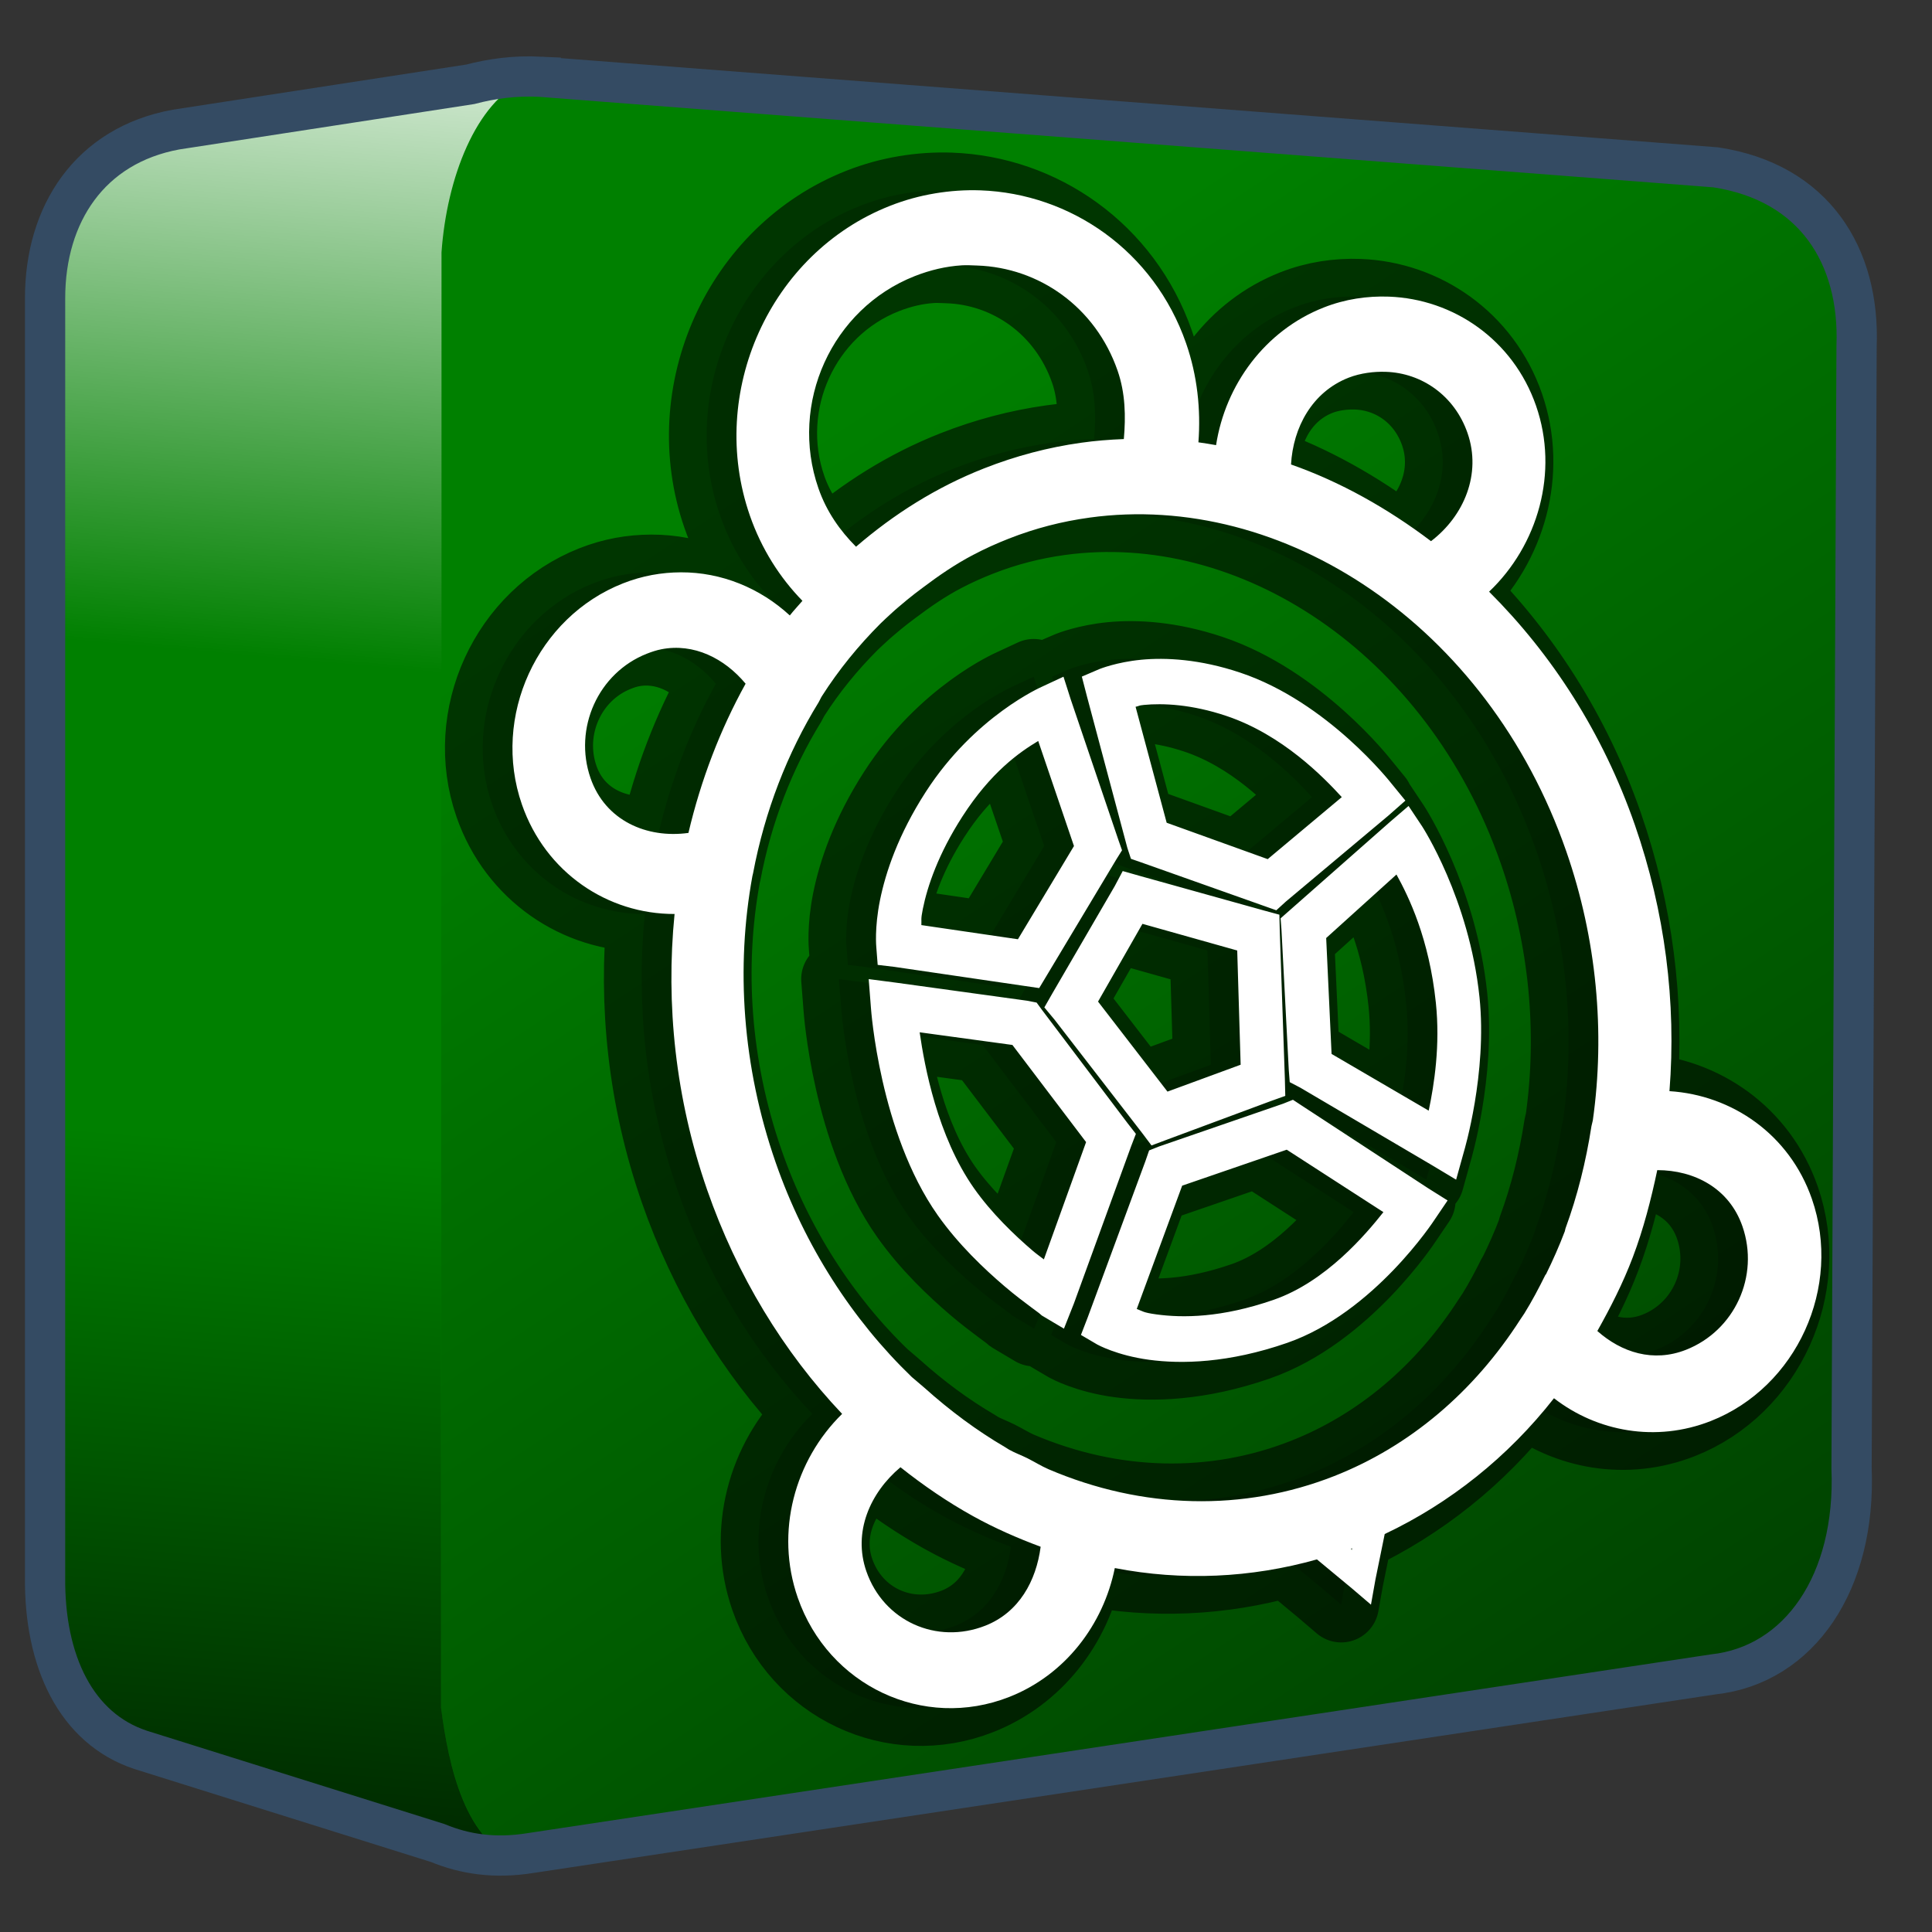 <?xml version="1.0" encoding="UTF-8" standalone="no"?>
<!-- Created with Inkscape (http://www.inkscape.org/) -->

<svg
   xmlns:dc="http://purl.org/dc/elements/1.1/"
   xmlns:cc="http://creativecommons.org/ns#"
   xmlns:rdf="http://www.w3.org/1999/02/22-rdf-syntax-ns#"
   xmlns:svg="http://www.w3.org/2000/svg"
   xmlns="http://www.w3.org/2000/svg"
   xmlns:xlink="http://www.w3.org/1999/xlink"
   xmlns:sodipodi="http://sodipodi.sourceforge.net/DTD/sodipodi-0.dtd"
   xmlns:inkscape="http://www.inkscape.org/namespaces/inkscape"
   width="128"
   height="128"
   id="svg6934"
   sodipodi:version="0.32"
   inkscape:version="0.48.3.1 r9886"
   version="1.0"
   sodipodi:docname="aaa-generic.svg"
   inkscape:output_extension="org.inkscape.output.svg.inkscape">
  <rect width="100%" height="100%" fill="#333333" stroke="none"/>
  <defs
     id="defs6936">
    <linearGradient
       id="linearGradient5344">
      <stop
         style="stop-color:#000000;stop-opacity:1;"
         offset="0"
         id="stop5346" />
      <stop
         style="stop-color:#000000;stop-opacity:0;"
         offset="1"
         id="stop5348" />
    </linearGradient>
    <linearGradient
       id="linearGradient5165-7-9-8-2">
      <stop
         id="stop5167-4-8-6-9"
         style="stop-color:#ffffff;stop-opacity:1"
         offset="0" />
      <stop
         id="stop5169-5-5-2-9"
         style="stop-color:#ffffff;stop-opacity:0"
         offset="1" />
    </linearGradient>
    <linearGradient
       inkscape:collect="always"
       xlink:href="#linearGradient5344"
       id="linearGradient3107"
       gradientUnits="userSpaceOnUse"
       gradientTransform="matrix(5.334,0,0,5.334,-1451.48,-5864.557)"
       x1="305.234"
       y1="1137.068"
       x2="283.351"
       y2="1104.202" />
    <linearGradient
       inkscape:collect="always"
       xlink:href="#linearGradient5344-50"
       id="linearGradient13031-7"
       gradientUnits="userSpaceOnUse"
       gradientTransform="matrix(2.337,-0.196,0,2.337,-1123.376,-2035.152)"
       x1="516.625"
       y1="949.466"
       x2="516.625"
       y2="953.458" />
    <linearGradient
       id="linearGradient5344-50">
      <stop
         style="stop-color:#000000;stop-opacity:1;"
         offset="0"
         id="stop5346-2" />
      <stop
         style="stop-color:#000000;stop-opacity:0;"
         offset="1"
         id="stop5348-5" />
    </linearGradient>
    <linearGradient
       inkscape:collect="always"
       xlink:href="#linearGradient5316-0"
       id="linearGradient13027-1"
       gradientUnits="userSpaceOnUse"
       gradientTransform="matrix(3.638,-0.241,0,3.638,-1797.8,-3254.444)"
       x1="516.625"
       y1="951.583"
       x2="516.846"
       y2="953.33" />
    <linearGradient
       id="linearGradient5316-0">
      <stop
         style="stop-color:#aac736;stop-opacity:1;"
         offset="0"
         id="stop5320-8" />
      <stop
         style="stop-color:#5d8b2c;stop-opacity:1;"
         offset="1"
         id="stop5322-1" />
    </linearGradient>
    <linearGradient
       inkscape:collect="always"
       xlink:href="#linearGradient13604-6"
       id="linearGradient13023-1"
       gradientUnits="userSpaceOnUse"
       gradientTransform="matrix(3.638,0,0,3.638,-1871.801,-3376.23)"
       x1="532.711"
       y1="943.258"
       x2="540.65"
       y2="973.312" />
    <linearGradient
       id="linearGradient13604-6">
      <stop
         id="stop13606-2"
         offset="0"
         style="stop-color:#ffffff;stop-opacity:1;" />
      <stop
         id="stop13608-7"
         offset="1"
         style="stop-color:#000000;stop-opacity:1;" />
    </linearGradient>
    <linearGradient
       inkscape:collect="always"
       xlink:href="#linearGradient13620-8"
       id="linearGradient13021-7"
       gradientUnits="userSpaceOnUse"
       gradientTransform="matrix(3.638,0,0,3.638,-1811.899,-3430.98)"
       x1="508.002"
       y1="976.568"
       x2="507.61"
       y2="969.063" />
    <linearGradient
       id="linearGradient13620-8">
      <stop
         id="stop13622-7"
         offset="0"
         style="stop-color:#000000;stop-opacity:1;" />
      <stop
         id="stop13624-6"
         offset="1"
         style="stop-color:#000000;stop-opacity:0;" />
    </linearGradient>
    <linearGradient
       inkscape:collect="always"
       xlink:href="#linearGradient13604-6"
       id="linearGradient13015-1"
       gradientUnits="userSpaceOnUse"
       gradientTransform="matrix(3.638,0,0,3.638,-1811.899,-3430.98)"
       x1="507.158"
       y1="956.943"
       x2="506.36"
       y2="981.688" />
    <linearGradient
       inkscape:collect="always"
       xlink:href="#linearGradient5165-7-9-8-2"
       id="linearGradient3092"
       gradientUnits="userSpaceOnUse"
       gradientTransform="translate(-40,140)"
       x1="22.934"
       y1="-144.768"
       x2="18.619"
       y2="-96.332" />
    <linearGradient
       inkscape:collect="always"
       xlink:href="#linearGradient5344"
       id="linearGradient3094"
       gradientUnits="userSpaceOnUse"
       gradientTransform="translate(-40,140)"
       x1="7.953"
       y1="2.242"
       x2="13.667"
       y2="-64.465" />
  </defs>
  <sodipodi:namedview
     id="base"
     pagecolor="#ffffff"
     bordercolor="#666666"
     borderopacity="1.0"
     inkscape:pageopacity="0.0"
     inkscape:pageshadow="2"
     inkscape:zoom="1.979899"
     inkscape:cx="-14.344096"
     inkscape:cy="55.264719"
     inkscape:document-units="px"
     inkscape:current-layer="layer1"
     showgrid="false"
     inkscape:window-width="1366"
     inkscape:window-height="717"
     inkscape:window-x="0"
     inkscape:window-y="0"
     inkscape:window-maximized="1" />
  <g
     inkscape:label="Capa 1"
     inkscape:groupmode="layer"
     id="layer1">
    <path
       style="fill:#008000;fill-opacity:1;fill-rule:evenodd;stroke:none"
       d="m 34.219,5.063 c -1.329,0.055 -2.551,0.28 -3.656,0.625 l -18.344,2.719 -0.5,0 0,0.188 c -5.715,1.049 -8.656,5.592 -8.656,11.156 l 0,84.687 c -0.07,5.652 2.05,10.095 6.312,11.5 l 18.969,5.938 c 0.021,0.01 0.042,0.021 0.062,0.031 1.893,0.909 4.164,1.232 6.781,0.812 l 78.281,-11.812 c 5.721,-0.62 9.467,-6.064 9.156,-13.625 l 0.406,-74.281 c 0.222,-5.965 -2.802,-10.976 -9.344,-11.969 l -77.844,-5.938 c -0.556,-0.027 -1.103,-0.053 -1.625,-0.031 z"
       id="path30949"
       inkscape:connector-curvature="0" />
    <path
       style="fill:url(#linearGradient3107);fill-rule:evenodd;stroke:none"
       d="M 29.25,16.719 29.219,113.125 c 0.449,3.458 1.408,8.125 4.344,9.75 0.527,-0.023 1.067,-0.067 1.625,-0.156 l 78.281,-11.812 c 5.721,-0.62 9.467,-6.064 9.156,-13.625 l 0.406,-74.281 c 0.222,-5.965 -2.802,-10.976 -9.344,-11.969 L 37.678,5.234 c -3.971,-0.421 -8.416,4.781 -8.428,11.485 z M 30.156,122.5 c 0.648,0.172 1.315,0.326 2.031,0.375 z"
       id="path30953"
       inkscape:connector-curvature="0"
       sodipodi:nodetypes="ccccccccccccc" />
    <g
       id="g3087"
       transform="translate(40,0)">
      <path
         inkscape:connector-curvature="0"
         id="path3073"
         d="m -5.219,5.313 -22.562,3.094 -0.5,0 0,0.188 c -5.716,1.049 -8.656,5.592 -8.656,11.156 l 0,25 26.188,0 0,-28.031 c 0.347,-4.917 2.274,-9.964 5.531,-11.406 z"
         style="fill:url(#linearGradient3092);fill-rule:evenodd;stroke:none;display:inline" />
      <path
         inkscape:connector-curvature="0"
         id="path3081"
         d="m -36.938,68.406 0,36.031 c -0.07,5.652 2.05,10.095 6.312,11.5 l 17.656,6.031 7.5,1.312 c -3.711,-1.045 -4.817,-6.341 -5.312,-10.156 l 0,-44.719 -26.156,0 z"
         style="fill:url(#linearGradient3094);fill-rule:evenodd;stroke:none;display:inline" />
    </g>
    <path
       inkscape:connector-curvature="0"
       id="path30957"
       d="m 35.825,5.084 c -1.734,-0.085 -3.268,0.133 -4.667,0.501 L 11.655,8.586 C 5.94,9.635 2.987,14.19 2.987,19.754 l 0,84.678 c -0.07,5.652 2.072,10.097 6.334,11.502 l 19.669,6.167 c 1.792,0.74 3.775,1.051 6.168,0.667 l 78.344,-11.835 c 5.721,-0.619 9.478,-6.107 9.168,-13.668 l 0.333,-74.344 c 0.222,-5.965 -2.793,-10.842 -9.335,-11.835 L 35.825,5.086 z"
       style="fill:none;stroke:#344b63;stroke-width:2.667;stroke-linecap:butt;stroke-linejoin:miter;stroke-miterlimit:4;stroke-opacity:1;stroke-dasharray:none;display:inline"
       sodipodi:nodetypes="ccccccccccccc" />
    <path
       sodipodi:nodetypes="sssccssscscsscccccccsscscsssccssscsscsscsscccsccccssccccccccsccccccscccccccccsscccsccccccccccccccccccccsccccccccccccccccccccccccccccccccccccccccccccccccccccccccccccccccccccccsscccccccccccccccccsccccccccccscccccccccsccccsscsccscssccccc"
       inkscape:connector-curvature="0"
       id="path5073"
       d="m 59.965,12.814 c -1.003,0.168 -1.981,0.433 -2.976,0.825 -7.955,3.13 -12.113,12.367 -9.279,20.521 0.768,2.208 1.982,4.109 3.481,5.646 -0.276,0.327 -0.572,0.631 -0.836,0.969 -1.975,-1.817 -4.527,-2.867 -7.215,-2.857 -1.286,0.005 -2.554,0.226 -3.834,0.73 -5.688,2.238 -8.724,8.828 -6.698,14.657 1.569,4.514 5.687,7.263 10.112,7.249 -0.593,5.965 0.055,12.226 2.158,18.277 1.969,5.666 5.045,10.729 8.943,14.843 -3.137,3.07 -4.457,7.813 -2.939,12.178 2.026,5.829 8.324,8.813 14.012,6.575 3.709,-1.459 6.23,-4.786 6.993,-8.539 4.475,0.866 9.022,0.658 13.392,-0.574 l 2.341,1.942 1.238,1.058 0.296,-1.664 0.615,-3.016 c 4.324,-2.046 8.172,-5.114 11.214,-8.997 2.858,2.216 6.758,2.939 10.393,1.508 5.686,-2.237 8.72,-8.887 6.693,-14.719 -1.484,-4.269 -5.287,-6.874 -9.435,-7.134 0.467,-5.884 -0.301,-11.911 -2.291,-17.635 -2.122,-6.106 -5.508,-11.317 -9.66,-15.456 3.228,-3.066 4.646,-7.904 3.11,-12.322 -1.52,-4.373 -5.473,-7.069 -9.746,-7.226 -1.424,-0.052 -2.9,0.16 -4.321,0.72 -3.903,1.536 -6.517,5.133 -7.131,9.119 -0.39,-0.068 -0.778,-0.135 -1.17,-0.187 0.164,-2.175 -0.07,-4.413 -0.817,-6.563 -2.126,-6.116 -7.653,-9.915 -13.621,-10.131 -0.995,-0.036 -2.022,0.035 -3.024,0.202 z m 1.771,4.765 c 0.345,-0.021 0.694,0.002 1.035,0.013 4.088,0.135 7.832,2.739 9.299,6.961 0.521,1.5 0.546,3.038 0.415,4.536 -0.951,0.037 -1.888,0.111 -2.838,0.245 -2.173,0.306 -4.304,0.864 -6.433,1.702 -3.151,1.24 -5.972,3.031 -8.472,5.186 -1.063,-1.067 -1.952,-2.32 -2.491,-3.871 -1.956,-5.629 0.889,-11.897 6.38,-14.058 1.03,-0.405 2.072,-0.649 3.106,-0.713 z m 26.884,7.124 c 0.415,-0.062 0.812,-0.081 1.211,-0.069 2.393,0.075 4.563,1.576 5.424,4.055 0.944,2.717 -0.242,5.508 -2.419,7.165 -2.877,-2.176 -6.001,-3.932 -9.274,-5.081 0.137,-2.461 1.402,-4.8 3.807,-5.747 0.403,-0.159 0.836,-0.262 1.251,-0.324 z m -18.403,9.589 c 12.797,-1.755 26.354,7.072 31.582,22.114 2.014,5.793 2.583,11.977 1.758,17.818 l -0.091,0.386 c -0.365,2.356 -0.932,4.627 -1.72,6.775 -0.023,0.061 -0.023,0.132 -0.046,0.193 -0.366,0.967 -0.794,1.929 -1.238,2.832 -0.013,0.026 -0.043,0.043 -0.055,0.069 -0.433,0.876 -0.881,1.723 -1.383,2.534 -0.084,0.136 -0.186,0.271 -0.272,0.406 -3.082,4.805 -7.329,8.407 -12.322,10.372 -6.01,2.365 -12.699,2.22 -18.945,-0.455 -0.477,-0.209 -0.926,-0.489 -1.394,-0.727 -0.395,-0.196 -0.809,-0.344 -1.199,-0.56 -0.087,-0.048 -0.169,-0.111 -0.256,-0.161 -1.865,-1.086 -3.672,-2.428 -5.354,-3.937 l -0.847,-0.724 c -3.933,-3.789 -7.093,-8.679 -9.015,-14.208 -2.217,-6.378 -2.643,-12.949 -1.544,-18.971 0.012,-0.065 0.034,-0.128 0.046,-0.193 0.774,-4.112 2.272,-7.966 4.343,-11.327 0.078,-0.127 0.132,-0.274 0.212,-0.399 1.124,-1.764 2.437,-3.367 3.88,-4.813 0.22,-0.218 0.454,-0.428 0.68,-0.638 0.348,-0.325 0.718,-0.628 1.082,-0.933 0.337,-0.282 0.681,-0.538 1.032,-0.802 1.073,-0.809 2.162,-1.559 3.356,-2.184 0.757,-0.398 1.541,-0.753 2.348,-1.07 1.772,-0.697 3.535,-1.147 5.363,-1.397 z m -28.381,8.725 c 2.157,-0.426 4.195,0.601 5.59,2.28 -1.684,3.038 -2.964,6.384 -3.787,9.886 -2.763,0.382 -5.508,-0.815 -6.485,-3.626 -1.148,-3.304 0.508,-6.98 3.733,-8.249 0.315,-0.124 0.638,-0.23 0.95,-0.291 z m 31.792,0.694 c -1.624,0.156 -2.749,0.612 -2.749,0.612 l -1.177,0.504 0.348,1.343 2.667,10.002 0.239,0.727 0.688,0.239 8.13,2.883 0.813,0.288 0.624,-0.57 6.79,-5.694 1.138,-1.002 -0.941,-1.153 c 0,0 -4.203,-5.385 -9.997,-7.324 -2.69,-0.901 -4.948,-1.012 -6.573,-0.856 z m -5.141,1.122 -1.408,0.655 c 0,0 -4.466,1.93 -7.723,6.987 -1.82,2.824 -2.655,5.327 -3.027,7.168 -0.372,1.841 -0.244,3.101 -0.244,3.101 l 0.092,1.182 1.105,0.131 8.611,1.262 0.984,0.144 0.484,-0.806 4.626,-7.718 0.378,-0.606 -0.234,-0.665 -3.161,-9.321 z m 5.314,1.871 c 1.28,-0.123 3.174,-0.044 5.468,0.725 3.72,1.245 6.463,4.076 7.656,5.382 l -4.908,4.109 -6.694,-2.411 -2.06,-7.683 c 0.257,-0.049 0.166,-0.085 0.538,-0.121 z m -6.988,2.389 2.368,6.959 -3.713,6.176 -6.397,-0.938 c 0.019,-0.369 -0.049,-0.351 0.098,-1.077 0.302,-1.495 1.024,-3.639 2.622,-6.12 1.9,-2.95 3.774,-4.252 5.02,-5 z m 24.535,4.304 -1.253,1.077 -6.655,5.867 -0.569,0.501 0.058,0.747 0.484,9.297 0.063,0.809 0.697,0.364 8.732,5.14 1.595,0.957 0.522,-1.876 c 0,0 1.552,-5.177 1.026,-10.214 C 95.365,59.524 92.245,54.743 92.245,54.743 z m -18.937,4.313 -0.53,0.999 -4.127,7.099 -0.535,0.936 0.671,0.806 5.817,7.527 0.611,0.812 0.945,-0.354 6.913,-2.569 1.005,-0.36 -0.027,-1.127 -0.337,-9.752 -0.027,-1.127 -0.994,-0.269 -8.267,-2.304 z m 18.137,0.229 c 0.812,1.474 2.165,4.238 2.61,8.502 0.294,2.813 -0.107,5.398 -0.475,7.142 l -6.435,-3.757 -0.357,-7.679 z m -16.83,3.268 6.279,1.766 0.227,7.568 -4.847,1.781 -4.601,-5.964 z m -18.137,3.661 0.151,1.929 c 0,0 0.564,8.231 4.415,13.703 1.371,1.946 3.08,3.563 4.443,4.726 0.682,0.582 1.318,1.057 1.749,1.379 0.216,0.161 0.394,0.297 0.516,0.383 0.061,0.043 0.097,0.088 0.13,0.111 0.008,0.005 0.065,0.056 0.065,0.056 l 1.467,0.872 0.66,-1.667 3.804,-10.452 0.303,-0.786 -0.541,-0.694 -5.697,-7.54 -0.34,-0.465 -0.617,-0.121 -8.666,-1.194 z m 3.376,3.524 6.146,0.839 4.881,6.436 -2.797,7.771 C 66.947,83.246 66.756,83.127 66.477,82.889 65.227,81.822 63.72,80.371 62.565,78.732 60.131,75.276 59.282,70.634 58.959,68.393 z m 24.731,4.471 -0.649,0.259 -8.23,2.838 -0.649,0.259 -0.248,0.717 -3.814,10.328 -0.455,1.179 1.083,0.636 c 0,0 1.281,0.718 3.423,1.009 2.142,0.291 5.277,0.228 9.154,-1.118 5.768,-2.003 9.76,-8.149 9.76,-8.149 l 0.872,-1.287 -1.279,-0.803 -8.394,-5.49 z m -0.41,3.307 6.404,4.137 c -1.152,1.454 -3.797,4.603 -7.268,5.808 -3.462,1.202 -6.039,1.203 -7.768,0.968 -0.909,-0.124 -0.911,-0.217 -1.305,-0.36 l 3.009,-8.17 z m 24.548,1.354 c 2.45,0.002 4.764,1.194 5.641,3.718 1.149,3.304 -0.515,6.918 -3.738,8.186 -2.17,0.854 -4.273,0.174 -5.873,-1.245 0.877,-1.564 1.701,-3.173 2.353,-4.899 0.706,-1.867 1.203,-3.8 1.617,-5.76 z M 57.685,97.208 c 1.518,1.205 3.129,2.31 4.814,3.243 1.455,0.806 2.958,1.461 4.475,2.025 -0.295,2.263 -1.431,4.35 -3.665,5.229 -3.224,1.269 -6.733,-0.297 -7.882,-3.6 -0.907,-2.611 0.257,-5.214 2.258,-6.896 z m 29.907,5.353 0.01,0.124 -0.065,-0.056 c 0.023,-0.009 0.033,-0.06 0.055,-0.069 z"
       style="font-size:medium;font-style:normal;font-variant:normal;font-weight:normal;font-stretch:normal;text-indent:0;text-align:start;text-decoration:none;line-height:normal;letter-spacing:normal;word-spacing:normal;text-transform:none;direction:ltr;block-progression:tb;writing-mode:lr-tb;text-anchor:start;baseline-shift:baseline;color:#000000;fill:#000000;fill-opacity:0.166;fill-rule:nonzero;stroke:#000000;stroke-width:5;stroke-linecap:round;stroke-linejoin:round;stroke-miterlimit:4;stroke-opacity:0.581;stroke-dasharray:none;marker:none;visibility:visible;display:inline;overflow:visible;enable-background:accumulate;font-family:Sans;-inkscape-font-specification:Sans" />
    <path
       style="font-size:medium;font-style:normal;font-variant:normal;font-weight:normal;font-stretch:normal;text-indent:0;text-align:start;text-decoration:none;line-height:normal;letter-spacing:normal;word-spacing:normal;text-transform:none;direction:ltr;block-progression:tb;writing-mode:lr-tb;text-anchor:start;baseline-shift:baseline;color:#000000;fill:#ffffff;fill-opacity:1;fill-rule:nonzero;stroke:none;stroke-width:1;marker:none;visibility:visible;display:inline;overflow:visible;enable-background:accumulate;font-family:Sans;-inkscape-font-specification:Sans"
       d="m 61.937,12.814 c -1.003,0.168 -1.981,0.433 -2.976,0.825 -7.955,3.13 -12.113,12.367 -9.279,20.521 0.768,2.208 1.982,4.109 3.481,5.646 -0.276,0.327 -0.572,0.631 -0.836,0.969 -1.975,-1.817 -4.527,-2.867 -7.215,-2.857 -1.286,0.005 -2.554,0.226 -3.834,0.73 -5.688,2.238 -8.724,8.828 -6.698,14.657 1.569,4.514 5.687,7.263 10.112,7.249 -0.593,5.965 0.055,12.226 2.158,18.277 1.969,5.666 5.045,10.729 8.943,14.843 -3.137,3.07 -4.457,7.813 -2.939,12.178 2.026,5.829 8.324,8.813 14.012,6.575 3.709,-1.459 6.23,-4.786 6.993,-8.539 4.475,0.866 9.022,0.658 13.392,-0.574 l 2.341,1.942 1.238,1.058 0.296,-1.664 0.615,-3.016 c 4.324,-2.046 8.172,-5.114 11.214,-8.997 2.858,2.216 6.758,2.939 10.393,1.508 5.686,-2.237 8.72,-8.887 6.693,-14.719 -1.484,-4.269 -5.287,-6.874 -9.435,-7.134 0.467,-5.884 -0.301,-11.911 -2.291,-17.635 -2.122,-6.106 -5.508,-11.317 -9.659,-15.456 3.228,-3.066 4.646,-7.904 3.11,-12.322 -1.52,-4.373 -5.473,-7.069 -9.746,-7.226 -1.424,-0.052 -2.9,0.16 -4.321,0.72 -3.903,1.536 -6.517,5.133 -7.131,9.119 -0.39,-0.068 -0.778,-0.135 -1.17,-0.187 0.164,-2.175 -0.07,-4.413 -0.817,-6.563 -2.126,-6.116 -7.653,-9.915 -13.621,-10.131 -0.995,-0.036 -2.022,0.035 -3.024,0.202 z m 1.771,4.765 c 0.345,-0.021 0.694,0.002 1.035,0.013 4.088,0.135 7.832,2.739 9.299,6.961 0.521,1.5 0.546,3.038 0.415,4.536 -0.951,0.037 -1.888,0.111 -2.838,0.245 -2.173,0.306 -4.304,0.864 -6.433,1.702 -3.151,1.24 -5.972,3.031 -8.472,5.186 -1.063,-1.067 -1.952,-2.32 -2.491,-3.871 -1.956,-5.629 0.889,-11.897 6.38,-14.058 1.03,-0.405 2.072,-0.649 3.106,-0.713 z m 26.884,7.124 c 0.415,-0.062 0.812,-0.081 1.211,-0.069 2.393,0.075 4.563,1.576 5.424,4.055 0.944,2.717 -0.242,5.508 -2.419,7.165 -2.877,-2.176 -6.001,-3.932 -9.274,-5.081 0.137,-2.461 1.402,-4.8 3.807,-5.747 0.403,-0.159 0.836,-0.262 1.251,-0.324 z m -18.403,9.589 c 12.797,-1.755 26.354,7.072 31.582,22.114 2.014,5.793 2.583,11.977 1.758,17.818 l -0.091,0.386 c -0.365,2.356 -0.932,4.627 -1.72,6.775 -0.023,0.061 -0.023,0.132 -0.046,0.193 -0.366,0.967 -0.794,1.929 -1.238,2.832 -0.013,0.026 -0.043,0.043 -0.055,0.069 -0.433,0.876 -0.881,1.723 -1.383,2.534 -0.084,0.136 -0.186,0.271 -0.272,0.406 -3.082,4.805 -7.329,8.407 -12.322,10.372 -6.01,2.365 -12.699,2.22 -18.945,-0.455 -0.477,-0.209 -0.926,-0.489 -1.394,-0.727 -0.395,-0.196 -0.809,-0.344 -1.199,-0.56 -0.087,-0.048 -0.169,-0.111 -0.256,-0.161 -1.865,-1.086 -3.672,-2.428 -5.354,-3.937 L 60.405,91.228 C 56.473,87.439 53.312,82.549 51.391,77.021 49.174,70.643 48.747,64.072 49.847,58.049 c 0.012,-0.065 0.034,-0.128 0.046,-0.193 0.774,-4.112 2.272,-7.966 4.343,-11.327 0.078,-0.127 0.132,-0.274 0.212,-0.399 1.124,-1.764 2.437,-3.367 3.88,-4.813 0.22,-0.218 0.454,-0.428 0.68,-0.638 0.348,-0.325 0.718,-0.628 1.082,-0.933 0.337,-0.282 0.681,-0.538 1.032,-0.802 1.073,-0.809 2.162,-1.559 3.356,-2.184 0.757,-0.398 1.541,-0.753 2.348,-1.07 1.772,-0.697 3.535,-1.147 5.363,-1.397 z m -28.381,8.725 c 2.157,-0.426 4.195,0.601 5.59,2.28 -1.684,3.038 -2.964,6.384 -3.787,9.886 -2.763,0.382 -5.508,-0.815 -6.485,-3.626 -1.148,-3.304 0.508,-6.98 3.733,-8.249 0.315,-0.124 0.638,-0.23 0.95,-0.291 z m 31.792,0.694 c -1.624,0.156 -2.749,0.612 -2.749,0.612 l -1.177,0.504 0.348,1.343 2.667,10.002 0.239,0.727 0.688,0.239 8.13,2.883 0.813,0.288 0.624,-0.57 6.79,-5.694 1.138,-1.002 -0.941,-1.153 c 0,0 -4.203,-5.385 -9.997,-7.324 -2.69,-0.901 -4.948,-1.012 -6.573,-0.856 z m -5.141,1.122 -1.408,0.655 c 0,0 -4.466,1.93 -7.723,6.987 -1.82,2.824 -2.655,5.327 -3.027,7.168 -0.372,1.841 -0.244,3.101 -0.244,3.101 l 0.092,1.182 1.105,0.131 8.611,1.262 0.984,0.144 0.484,-0.806 4.626,-7.718 0.378,-0.606 -0.234,-0.665 -3.161,-9.321 z m 5.314,1.871 c 1.28,-0.123 3.174,-0.044 5.468,0.725 3.72,1.245 6.463,4.076 7.656,5.382 l -4.908,4.109 -6.694,-2.411 -2.06,-7.683 c 0.257,-0.049 0.166,-0.085 0.538,-0.121 z m -6.988,2.389 2.368,6.959 -3.713,6.176 -6.397,-0.938 c 0.019,-0.369 -0.049,-0.351 0.098,-1.077 0.302,-1.495 1.024,-3.639 2.622,-6.12 1.9,-2.95 3.774,-4.252 5.02,-5 z m 24.535,4.304 -1.253,1.077 -6.655,5.867 -0.569,0.501 0.058,0.747 0.484,9.297 0.063,0.809 0.697,0.364 8.732,5.14 1.595,0.957 0.522,-1.876 c 0,0 1.552,-5.177 1.026,-10.214 -0.684,-6.541 -3.803,-11.322 -3.803,-11.322 z m -18.937,4.313 -0.53,0.999 -4.127,7.099 -0.535,0.936 0.671,0.806 5.817,7.527 0.611,0.812 0.945,-0.354 6.913,-2.569 1.005,-0.36 -0.027,-1.127 -0.337,-9.752 -0.027,-1.127 -0.994,-0.269 -8.267,-2.304 z m 18.137,0.229 c 0.812,1.474 2.165,4.238 2.61,8.502 0.294,2.813 -0.107,5.398 -0.475,7.142 l -6.435,-3.757 -0.357,-7.679 z m -16.83,3.268 6.279,1.766 0.227,7.568 -4.847,1.781 -4.601,-5.964 z m -18.137,3.661 0.151,1.929 c 0,0 0.564,8.231 4.415,13.703 1.371,1.946 3.08,3.563 4.443,4.726 0.682,0.582 1.318,1.057 1.749,1.379 0.216,0.161 0.394,0.297 0.516,0.383 0.061,0.043 0.097,0.088 0.13,0.111 0.008,0.005 0.065,0.056 0.065,0.056 l 1.467,0.872 0.66,-1.667 3.804,-10.452 0.303,-0.786 -0.541,-0.694 -5.697,-7.54 -0.34,-0.465 -0.617,-0.121 -8.666,-1.194 z m 3.376,3.524 6.146,0.839 4.881,6.436 -2.797,7.771 c -0.242,-0.193 -0.432,-0.312 -0.712,-0.55 -1.25,-1.067 -2.757,-2.517 -3.912,-4.156 -2.433,-3.457 -3.282,-8.098 -3.605,-10.339 z m 24.731,4.471 -0.649,0.259 -8.23,2.838 -0.649,0.259 -0.248,0.717 -3.814,10.328 -0.455,1.179 1.083,0.636 c 0,0 1.281,0.718 3.423,1.009 2.142,0.291 5.277,0.228 9.154,-1.118 5.768,-2.003 9.76,-8.149 9.76,-8.149 l 0.872,-1.287 -1.279,-0.803 -8.394,-5.49 z m -0.41,3.307 6.404,4.137 c -1.152,1.454 -3.797,4.603 -7.268,5.808 -3.462,1.202 -6.039,1.203 -7.768,0.968 -0.909,-0.124 -0.911,-0.217 -1.305,-0.36 l 3.009,-8.17 z m 24.548,1.354 c 2.45,0.002 4.764,1.194 5.641,3.718 1.149,3.304 -0.515,6.918 -3.738,8.186 -2.17,0.854 -4.273,0.174 -5.873,-1.245 0.877,-1.564 1.701,-3.173 2.353,-4.899 0.706,-1.867 1.203,-3.8 1.617,-5.76 z M 59.657,97.208 c 1.518,1.205 3.129,2.31 4.814,3.243 1.455,0.806 2.958,1.461 4.475,2.025 -0.295,2.263 -1.431,4.35 -3.665,5.229 -3.224,1.269 -6.733,-0.297 -7.882,-3.6 -0.907,-2.611 0.257,-5.214 2.258,-6.896 z m 29.907,5.353 0.01,0.124 -0.065,-0.056 c 0.023,-0.009 0.033,-0.06 0.055,-0.069 z"
       id="path4486"
       inkscape:connector-curvature="0"
       sodipodi:nodetypes="sssccssscscsscccccccsscscsssccssscsscsscsscccsccccssccccccccsccccccscccccccccsscccsccccccccccccccccccccsccccccccccccccccccccccccccccccccccccccccccccccccccccccccccccccccccccccsscccccccccccccccccsccccccccccscccccccccsccccsscsccscssccccc" />
  </g>
</svg>

